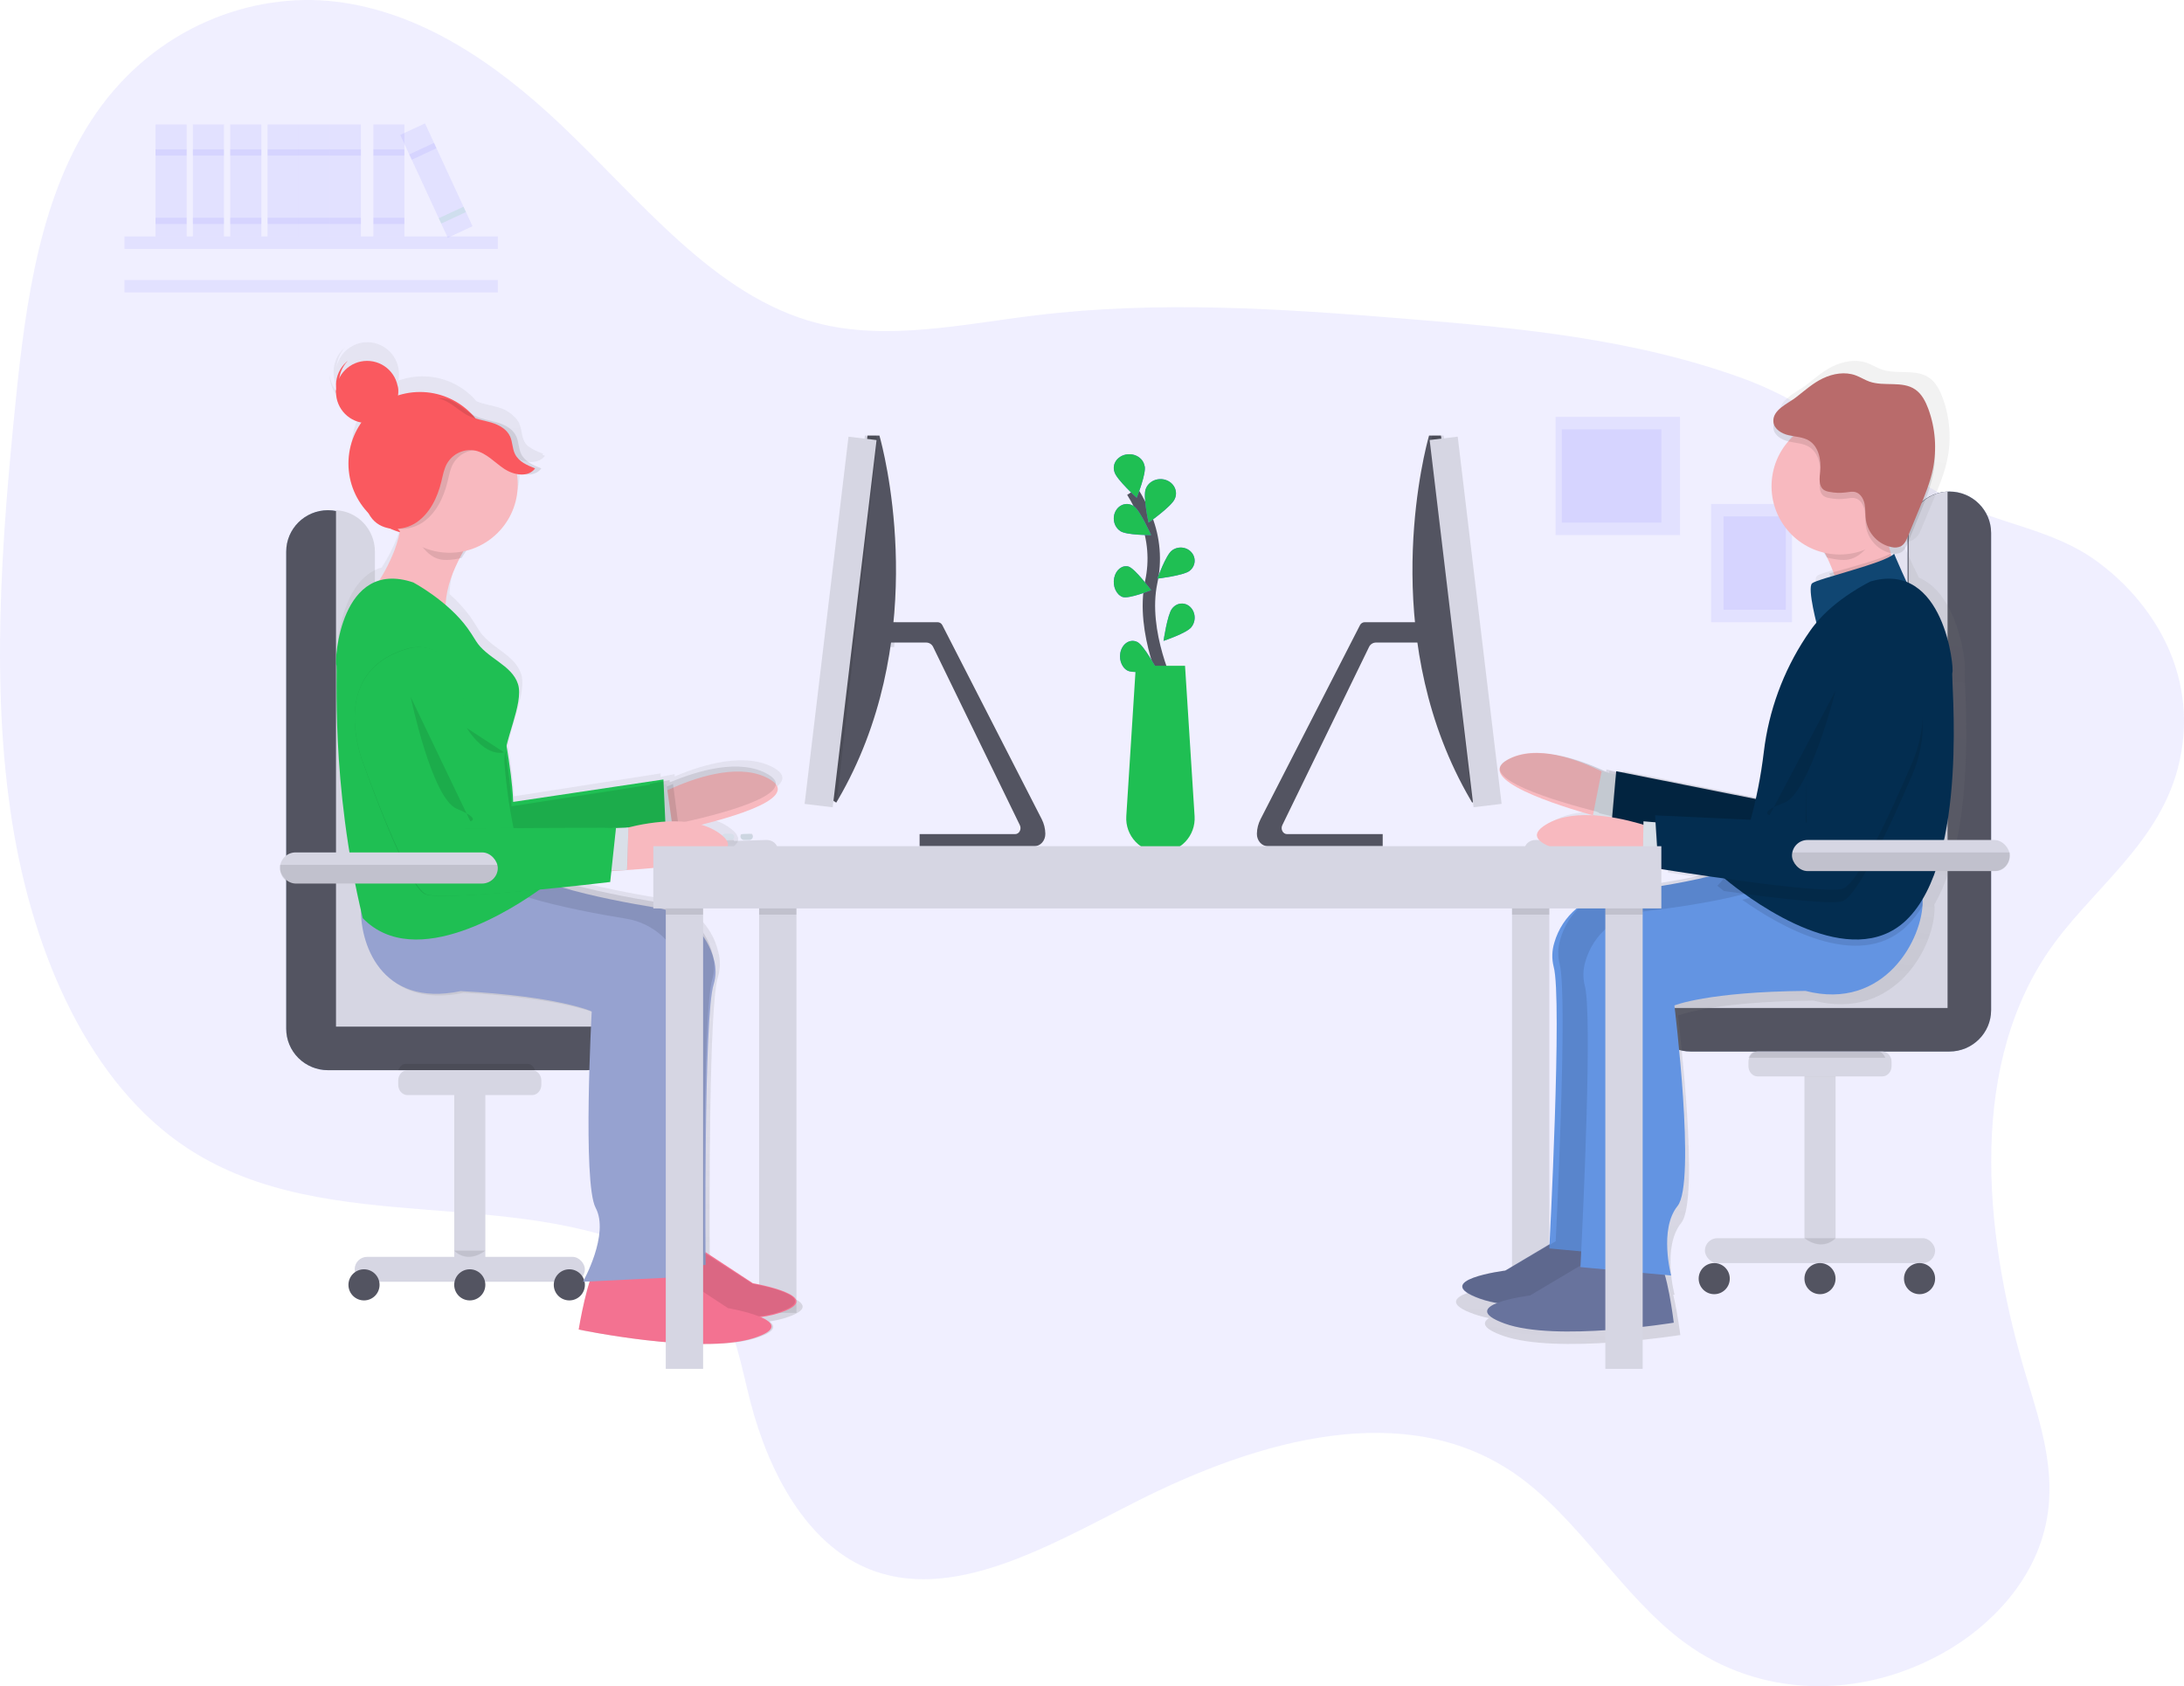 <?xml version="1.0" encoding="UTF-8"?>
<svg width="351px" height="271px" viewBox="0 0 351 271" version="1.1" xmlns="http://www.w3.org/2000/svg" xmlns:xlink="http://www.w3.org/1999/xlink">
    <!-- Generator: Sketch 60 (88103) - https://sketch.com -->
    <title>undraw_co-working_825n</title>
    <desc>Created with Sketch.</desc>
    <defs>
        <linearGradient x1="48.851%" y1="101.416%" x2="53.618%" y2="-1.025%" id="linearGradient-1">
            <stop stop-color="#808080" stop-opacity="0.25" offset="0%"></stop>
            <stop stop-color="#808080" stop-opacity="0.12" offset="54%"></stop>
            <stop stop-color="#808080" stop-opacity="0.1" offset="100%"></stop>
        </linearGradient>
        <linearGradient x1="50.006%" y1="99.993%" x2="50.006%" y2="0.023%" id="linearGradient-2">
            <stop stop-color="#808080" stop-opacity="0.25" offset="0%"></stop>
            <stop stop-color="#808080" stop-opacity="0.12" offset="54%"></stop>
            <stop stop-color="#808080" stop-opacity="0.1" offset="100%"></stop>
        </linearGradient>
    </defs>
    <g id="Page-1" stroke="none" stroke-width="1" fill="none" fill-rule="evenodd">
        <g id="hesiod-contact-us" transform="translate(-263, -637)">
            <g id="2-copy-2" transform="translate(128, 594)">
                <g id="library">
                    <g id="undraw_co-working_825n" transform="translate(135, 43)">
                        <path d="M328.884,153.411 C315.951,172.925 319.224,200.05 325.736,221.535 C327.929,228.727 330.406,236.328 328.934,244.277 C327.133,253.998 319.791,261.485 312.264,265.677 C298.549,273.321 282.628,272.693 270.816,264.046 C260.608,256.571 253.67,243.818 243.253,236.711 C225.841,224.859 202.59,231.2 182.513,241.386 C168.308,248.584 152.713,257.765 139.251,252.006 C129.779,247.953 123.64,237.038 120.589,225.252 C119.117,219.562 118.152,213.363 115.014,208.973 C113.134,206.366 110.629,204.575 108.032,203.12 C84.318,189.691 53.03,199.617 30.087,184.516 C14.604,174.336 5.393,153.869 1.953,132.142 C-1.486,110.416 0.209,87.306 2.508,64.565 C4.14,48.405 6.479,31.118 15.466,18.164 C24.972,4.462 40.392,-1.373 53.992,0.27 C67.592,1.914 79.551,10.051 89.959,19.876 C102.967,32.13 114.819,47.67 131.336,51.925 C142.583,54.831 154.705,52.104 166.526,50.668 C186.29,48.296 205.876,49.615 225.33,51.183 C243.957,52.685 262.704,54.448 280.197,60.851 C292.575,65.382 302.229,74.405 313.834,80.407 C321.398,84.318 329.824,85.003 336.912,90.147 C345.644,96.478 353.362,107.959 350.327,122.145 C347.442,135.652 335.747,143.042 328.884,153.411 Z" id="Path" fill="#6C63FF" opacity="0.1"></path>
                        <rect id="Rectangle" fill="#6C63FF" opacity="0.1" x="275" y="81" width="13" height="19"></rect>
                        <rect id="Rectangle" fill="#6C63FF" opacity="0.1" x="277" y="83" width="10" height="15"></rect>
                        <rect id="Rectangle" fill="#6C63FF" opacity="0.1" x="250" y="67" width="20" height="19"></rect>
                        <rect id="Rectangle" fill="#6C63FF" opacity="0.1" x="251" y="69" width="16" height="15"></rect>
                        <rect id="Rectangle" fill="#6C63FF" opacity="0.1" x="20" y="38" width="60" height="2"></rect>
                        <rect id="Rectangle" fill="#6C63FF" opacity="0.1" x="20" y="45" width="60" height="2"></rect>
                        <rect id="Rectangle" fill="#D6D6E3" x="122" y="142" width="6" height="69"></rect>
                        <path d="M306.587,149.018 L306.587,85.658 C306.589,81.98 309.594,79 313.3,79 L313.3,79 C317.001,79.007 319.998,81.985 320,85.658 L320,162.339 C320,166.018 316.995,169 313.287,169 L271.713,169 C268.005,169 265,166.018 265,162.339 L265,162.339 C265,158.661 268.005,155.679 271.713,155.679 L299.875,155.679 C303.582,155.679 306.587,152.696 306.587,149.018 L306.587,149.018 Z" id="Path" fill="#AEBEE1"></path>
                        <path d="M306.587,149.018 L306.587,85.658 C306.589,81.98 309.594,79 313.3,79 L313.3,79 C317.001,79.007 319.998,81.985 320,85.658 L320,162.339 C320,166.018 316.995,169 313.287,169 L271.713,169 C268.005,169 265,166.018 265,162.339 L265,162.339 C265,158.661 268.005,155.679 271.713,155.679 L299.875,155.679 C303.582,155.679 306.587,152.696 306.587,149.018 L306.587,149.018 Z" id="Path" fill="#535461"></path>
                        <path d="M266,162 C266.188,158.464 269.072,155.695 272.568,155.695 L300.161,155.695 C303.794,155.695 306.738,152.712 306.738,149.033 L306.738,85.659 C306.736,82.102 309.493,79.171 313,79 L313,162 L266,162 Z" id="Path" fill="#D6D6E3"></path>
                        <path d="M59.41,152.006 L59.41,88.659 C59.41,84.988 56.414,82.009 52.713,82 L52.713,82 C49.006,82 46,84.981 46,88.659 L46,165.325 C45.996,167.094 46.701,168.792 47.961,170.044 C49.22,171.296 50.93,172 52.713,172 L94.287,172 C97.994,172 101,169.019 101,165.341 L101,165.341 C101,161.663 97.994,158.681 94.287,158.681 L66.127,158.681 C64.343,158.682 62.632,157.979 61.372,156.726 C60.112,155.474 59.406,153.776 59.41,152.006 Z" id="Path" fill="#AEBEE1"></path>
                        <path d="M59.41,152.006 L59.41,88.659 C59.41,84.988 56.414,82.009 52.713,82 L52.713,82 C49.006,82 46,84.981 46,88.659 L46,165.325 C45.996,167.094 46.701,168.792 47.961,170.044 C49.22,171.296 50.93,172 52.713,172 L94.287,172 C97.994,172 101,169.019 101,165.341 L101,165.341 C101,161.663 97.994,158.681 94.287,158.681 L66.127,158.681 C64.343,158.682 62.632,157.979 61.372,156.726 C60.112,155.474 59.406,153.776 59.41,152.006 Z" id="Path" fill="#535461"></path>
                        <path d="M101,165 C100.812,161.464 97.927,158.695 94.431,158.695 L66.835,158.695 C65.09,158.696 63.416,157.994 62.181,156.744 C60.947,155.495 60.253,153.8 60.253,152.032 L60.253,88.653 C60.253,85.102 57.502,82.175 54,82 L54,165 L101,165 Z" id="Path" fill="#D6D6E3"></path>
                        <rect id="Rectangle" fill="#D6D6E3" x="243" y="142" width="6" height="71"></rect>
                        <rect id="Rectangle" fill="#000000" opacity="0.1" x="122" y="142" width="6" height="5"></rect>
                        <rect id="Rectangle" fill="#000000" opacity="0.1" x="243" y="142" width="6" height="5"></rect>
                        <path d="M144,100 C143.921,101.316 143.821,102.649 143.699,104 L143,104 L143,100 L144,100 Z" id="Path" fill="#000000" opacity="0.1"></path>
                        <path d="M168,133.987 C168.018,135.093 167.229,136 166.251,136 L147.794,136 L147.794,134.056 L163.152,134.056 C163.815,134.056 164.228,133.245 163.895,132.597 L149.969,103.976 C149.768,103.556 149.351,103.284 148.889,103.272 L142,103.272 L142,100 L150.699,100 C151.023,100.008 151.314,100.198 151.455,100.492 L167.42,131.653 C167.788,132.376 167.986,133.174 168,133.987 Z" id="Path" fill="#535461"></path>
                        <path d="M134.656,128.566 L134.4,129 L132,127.39 L139.424,70 L141.335,70 C141.335,70 141.414,70.264 141.542,70.767 C142.822,75.727 149.107,103.817 134.656,128.566 Z" id="Path" fill="#535461"></path>
                        <path d="M141,70.767 L134.506,128.566 L134.264,129 L132,127.39 L139.005,70 L140.808,70 C140.808,70 140.879,70.274 141,70.767 Z" id="Path" fill="#000000" opacity="0.1"></path>
                        <polygon id="Rectangle" fill="#D6D6E3" transform="translate(135.096, 99.965) rotate(-83.17) translate(-135.096, -99.965) " points="105.377 97.701 164.816 97.685 164.815 102.229 105.375 102.244"></polygon>
                        <path d="M114,134.499 C113.998,134.775 113.743,134.998 113.429,135 L112.573,135 C112.258,135 112.002,134.775 112.002,134.499 C111.999,134.479 111.999,134.459 112.002,134.44 C112.037,134.189 112.279,134.001 112.567,134 L113.422,134 C113.683,134.002 113.91,134.159 113.973,134.381 C113.988,134.419 113.997,134.459 114,134.499 L114,134.499 Z" id="Path" fill="#E3EDF9"></path>
                        <path d="M116,134.499 C115.998,134.775 115.743,134.998 115.428,135 L114.572,135 C114.256,135 114,134.775 114,134.499 C114,134.452 114.008,134.405 114.023,134.361 C114.049,134.279 114.098,134.205 114.167,134.147 C114.273,134.052 114.418,133.999 114.569,134 L115.425,134 C115.65,133.999 115.855,134.114 115.95,134.293 C115.982,134.358 115.999,134.428 116,134.499 L116,134.499 Z" id="Path" fill="#E3EDF9"></path>
                        <path d="M118,134.5 C117.998,134.775 117.743,134.998 117.428,135 L116.572,135 C116.256,135 116,134.776 116,134.5 C115.999,134.428 116.016,134.357 116.05,134.292 C116.145,134.116 116.346,134.003 116.569,134 L117.425,134 C117.577,133.999 117.723,134.052 117.83,134.146 C117.938,134.24 117.998,134.367 117.997,134.5 L118,134.5 Z" id="Path" fill="#E3EDF9"></path>
                        <path d="M121,134.499 C120.998,134.775 120.743,134.998 120.428,135 L119.572,135 C119.358,135 119.163,134.896 119.065,134.73 C118.966,134.564 118.981,134.364 119.103,134.211 L119.17,134.147 C119.276,134.052 119.421,133.999 119.572,134 L120.428,134 C120.586,134.002 120.736,134.06 120.843,134.161 C120.943,134.251 121,134.372 121,134.499 L121,134.499 Z" id="Path" fill="#E3EDF9"></path>
                        <path d="M113.983,135 C113.995,135.063 114,135.128 114,135.193 C113.998,135.638 113.743,135.997 113.429,136 L112.573,136 C112.258,136 112.002,135.639 112.002,135.193 C111.999,135.162 111.999,135.13 112.002,135.099 L113.983,135 Z" id="Path" fill="#000000" opacity="0.1"></path>
                        <path d="M115.953,135 C115.983,135.089 115.999,135.185 116,135.282 C115.998,135.677 115.743,135.998 115.428,136 L114.572,136 C114.256,136 114,135.678 114,135.282 C114,135.215 114.008,135.148 114.023,135.084 L115.953,135 Z" id="Path" fill="#000000" opacity="0.1"></path>
                        <path d="M117.913,135 C117.969,135.104 117.999,135.223 118,135.345 C117.998,135.706 117.743,135.998 117.428,136 L116.572,136 C116.256,136 116,135.707 116,135.345 C115.999,135.251 116.016,135.158 116.05,135.073 L117.913,135 Z" id="Path" fill="#000000" opacity="0.1"></path>
                        <path d="M121,134.404 C120.998,134.732 120.743,134.998 120.428,135 L119.572,135 C119.358,135 119.163,134.876 119.065,134.679 C118.966,134.482 118.981,134.245 119.103,134.063 L120.843,134 C120.944,134.108 121.001,134.253 121,134.404 L121,134.404 Z" id="Path" fill="#000000" opacity="0.1"></path>
                        <path d="M124.997,137 L110,137 L110,136.398 C110,135.842 110.499,135.386 111.128,135.368 L123.156,135.001 C123.639,134.986 124.108,135.145 124.455,135.442 C124.803,135.738 124.999,136.145 125,136.572 L124.997,137 Z" id="Path" fill="#D6D6E3"></path>
                        <path d="M202,133.987 C201.982,135.093 202.771,136 203.749,136 L222.22,136 L222.22,134.056 L206.84,134.056 C206.177,134.056 205.763,133.245 206.097,132.597 L220.026,103.976 C220.227,103.556 220.644,103.284 221.106,103.272 L228,103.272 L228,100 L219.305,100 C218.987,100.012 218.701,100.2 218.561,100.489 L202.593,131.65 C202.22,132.373 202.017,133.172 202,133.987 L202,133.987 Z" id="Path" fill="#535461"></path>
                        <path d="M236.345,128.566 L236.602,129 L239,127.39 L231.58,70 L229.67,70 C229.67,70 229.592,70.264 229.464,70.767 C228.182,75.727 221.888,103.817 236.345,128.566 Z" id="Path" fill="#535461"></path>
                        <path d="M230,70.767 L236.494,128.566 L236.736,129 L239,127.39 L231.998,70 L230.195,70 C230.195,70 230.121,70.274 230,70.767 Z" id="Path" fill="#000000" opacity="0.1"></path>
                        <polygon id="Rectangle" fill="#D6D6E3" transform="translate(235.547, 99.959) rotate(-6.83) translate(-235.547, -99.959) " points="233.284 70.24 237.827 70.239 237.811 129.678 233.268 129.679"></polygon>
                        <path d="M256,134.499 C256.002,134.775 256.257,134.998 256.571,135 L257.427,135 C257.742,135 257.998,134.775 257.998,134.499 C258.001,134.479 258.001,134.459 257.998,134.44 C257.963,134.189 257.721,134.001 257.433,134 L256.578,134 C256.317,134.002 256.09,134.159 256.027,134.381 C256.012,134.419 256.003,134.459 256,134.499 L256,134.499 Z" id="Path" fill="#E3EDF9"></path>
                        <path d="M255.001,134.499 C255.003,134.775 255.258,134.998 255.573,135 L256.428,135 C256.58,135 256.725,134.947 256.833,134.853 C256.94,134.759 257,134.632 257,134.499 C257,134.452 256.992,134.405 256.977,134.361 C256.951,134.279 256.902,134.205 256.833,134.147 C256.727,134.052 256.583,133.999 256.432,134 L255.559,134 C255.334,133.999 255.129,134.114 255.034,134.293 C255.008,134.359 254.996,134.429 255.001,134.499 L255.001,134.499 Z" id="Path" fill="#E3EDF9"></path>
                        <path d="M253,134.5 C253.002,134.775 253.257,134.998 253.572,135 L254.428,135 C254.744,135 255,134.776 255,134.5 C255.001,134.428 254.984,134.357 254.95,134.292 C254.855,134.116 254.654,134.003 254.431,134 L253.575,134 C253.423,133.999 253.277,134.052 253.17,134.146 C253.062,134.24 253.002,134.367 253.003,134.5 L253,134.5 Z" id="Path" fill="#E3EDF9"></path>
                        <path d="M250,134.499 C250.002,134.775 250.257,134.998 250.572,135 L251.428,135 C251.642,135 251.837,134.896 251.935,134.73 C252.034,134.564 252.019,134.364 251.897,134.211 L251.83,134.147 C251.724,134.052 251.579,133.999 251.428,134 L250.572,134 C250.414,134.002 250.264,134.06 250.157,134.161 C250.057,134.251 250,134.372 250,134.499 L250,134.499 Z" id="Path" fill="#E3EDF9"></path>
                        <path d="M256.017,135 C256.005,135.063 256,135.128 256,135.193 C256.002,135.638 256.257,135.997 256.571,136 L257.427,136 C257.742,136 257.998,135.639 257.998,135.193 C258.001,135.162 258.001,135.13 257.998,135.099 L256.017,135 Z" id="Path" fill="#000000" opacity="0.1"></path>
                        <path d="M255.047,135 C255.017,135.089 255.001,135.185 255,135.282 C255.002,135.677 255.257,135.998 255.572,136 L256.428,136 C256.744,136 257,135.678 257,135.282 C257,135.215 256.992,135.148 256.977,135.084 L255.047,135 Z" id="Path" fill="#000000" opacity="0.1"></path>
                        <path d="M253.087,135 C253.031,135.104 253.001,135.223 253,135.345 C253.002,135.706 253.257,135.998 253.572,136 L254.428,136 C254.744,136 255,135.707 255,135.345 C255.001,135.251 254.984,135.158 254.95,135.073 L253.087,135 Z" id="Path" fill="#000000" opacity="0.1"></path>
                        <path d="M250,134.404 C250.002,134.732 250.257,134.998 250.572,135 L251.428,135 C251.642,135 251.837,134.876 251.935,134.679 C252.034,134.482 252.019,134.245 251.897,134.063 L250.157,134 C250.056,134.108 249.999,134.253 250,134.404 L250,134.404 Z" id="Path" fill="#000000" opacity="0.1"></path>
                        <path d="M245.003,137 L260,137 L260,136.398 C260,135.842 259.501,135.386 258.872,135.368 L246.844,135.001 C246.361,134.986 245.892,135.145 245.545,135.442 C245.197,135.738 245.001,136.145 245,136.572 L245.003,137 Z" id="Path" fill="#D6D6E3"></path>
                        <path d="M310.87,145.382 C318.097,133.08 315.478,108.264 315.769,107.789 C316.029,107.371 315.033,95.685 308.392,92.83 C307.192,90.444 306.011,87.756 306.011,87.756 C305.895,87.865 305.767,87.961 305.629,88.042 C305.577,87.899 305.526,87.755 305.476,87.608 C305.391,87.36 305.313,87.105 305.234,86.85 C305.42,86.91 305.61,86.958 305.801,86.995 C306.308,87.119 306.841,87.072 307.318,86.86 C307.48,86.772 307.627,86.659 307.753,86.523 C308.276,86.174 308.564,85.546 308.809,84.951 L310.741,80.305 C311.612,78.208 312.489,76.098 312.953,73.875 C313.643,70.53 313.376,67.057 312.182,63.858 C311.725,62.638 311.092,61.419 310.018,60.689 C307.866,59.224 304.871,60.236 302.412,59.378 C301.604,59.095 300.874,58.617 300.066,58.328 C298.321,57.699 296.351,58.036 294.672,58.818 C292.992,59.601 291.633,60.846 290.164,61.962 C289.44,62.519 288.284,63.094 287.432,63.849 C286.605,64.497 285.969,65.279 286.092,66.311 C286.229,67.49 287.467,68.197 288.619,68.474 C288.811,68.518 289.008,68.552 289.202,68.587 C286.419,71.417 285.32,75.505 286.306,79.356 C287.292,83.207 290.219,86.256 294.017,87.388 C294.605,88.496 295.113,89.644 295.539,90.824 C295.596,90.986 295.651,91.148 295.705,91.312 C293.807,91.852 292.322,92.302 292.025,92.55 C291.125,93.299 293.008,99.851 293.008,99.851 C292.529,100.461 292.04,101.156 291.545,101.901 C287.792,107.623 285.415,114.142 284.604,120.944 C284.29,123.431 283.883,125.974 283.366,128.392 L260.915,123.874 L260.868,124.431 L260.333,124.299 L260.333,124.299 L258.647,123.88 L258.582,124.261 L258.325,124.138 C254.149,122.173 247.113,119.664 242.349,122.252 C237.321,124.968 248.172,128.578 255.136,130.498 C252.827,130.612 250.619,131.168 248.871,132.47 C243.821,136.268 258.102,138.245 264.847,138.946 L265.119,138.975 L265.119,139.119 L267.456,139.336 L268.004,139.387 L268.058,140.223 C268.058,140.223 271.403,140.773 275.873,141.44 C270.77,142.719 264.465,143.606 260.085,144.125 C255.443,144.672 251.49,147.916 250.243,152.44 C249.84,153.738 249.801,155.121 250.13,156.44 C251.433,161.008 249.842,194.614 249.482,201.852 L241.227,206.621 C241.227,206.621 228.384,208.193 236.939,211.214 C237.71,211.478 238.498,211.689 239.298,211.843 C238.17,212.573 238.267,213.525 241.591,214.695 C250.152,217.707 270.053,214.563 270.053,214.563 C270.053,214.563 269.618,211.023 268.91,208.08 L269.129,208.099 C269.129,208.099 267.074,200.424 270.191,196.554 C273.308,192.684 269.668,163.228 269.668,163.228 C269.668,163.228 275.125,160.961 291.436,160.813 C304.592,164.202 311.005,152.069 310.914,145.797 C310.885,145.656 310.879,145.511 310.87,145.382 Z" id="Path" fill="url(#linearGradient-1)"></path>
                        <path d="M261,126.002 L259.619,132 C259.619,132 258.377,131.7 256.514,131.187 C250.206,129.434 236.9,125.226 242.234,122.137 C246.831,119.471 253.602,122.064 257.622,124.086 C259.094,124.829 260.199,125.496 260.693,125.809 C260.901,125.936 261,126.002 261,126.002 Z" id="Path" fill="#F8B9BF"></path>
                        <path d="M260.889,128.168 L259.704,132 C259.704,132 258.222,131.735 256,131.281 L257.337,125 C259.093,125.657 260.411,126.247 261,126.524 L260.889,128.168 Z" id="Path" fill="#000000" opacity="0.1"></path>
                        <polygon id="Path" fill="#D9DFE8" points="260.503 132 256 131.049 257.4 124 261 124.759"></polygon>
                        <polygon id="Path" fill="#000000" opacity="0.1" points="260.593 132 259 131.623 259.6 125 261 125.331"></polygon>
                        <path d="M297.56,102.721 C297.56,102.721 290.129,98.446 286.826,110.711 C283.524,122.976 283.212,128.626 283.212,128.626 L259.745,123.953 L259,132.489 C259,132.489 284.091,140.556 287.247,139.97 C290.403,139.383 300.644,122.284 300.644,122.284 C300.644,122.284 309.954,109.032 297.56,102.721 Z" id="Path" fill="#022847"></path>
                        <g id="Group" opacity="0.1" transform="translate(241, 102)" fill="#000000">
                            <path d="M20.251,23.671 L18.855,29.232 C18.855,29.232 17.6,28.954 15.718,28.478 C9.343,26.853 -4.104,22.951 1.286,20.087 C5.933,17.616 12.775,20.02 16.838,21.895 C18.325,22.584 19.442,23.202 19.94,23.492 C20.151,23.609 20.251,23.671 20.251,23.671 Z" id="Path"></path>
                            <path d="M19.859,25.241 L18.855,29.257 C18.855,29.257 17.6,28.979 15.718,28.503 L16.85,21.92 C18.337,22.608 19.454,23.226 19.953,23.517 L19.859,25.241 Z" id="Path"></path>
                            <polygon id="Path" points="19.862 29.637 15.965 28.688 17.176 21.657 20.292 22.414"></polygon>
                            <polygon id="Path" points="19.862 29.637 18.18 29.229 18.814 22.055 20.292 22.414"></polygon>
                            <path d="M57.459,0.822 C57.459,0.822 49.976,-3.435 46.651,8.777 C43.325,20.99 43.012,26.615 43.012,26.615 L19.382,21.963 L18.632,30.462 C18.632,30.462 43.896,38.494 47.075,37.91 C50.253,37.327 60.565,20.301 60.565,20.301 C60.565,20.301 69.939,7.106 57.459,0.822 Z" id="Path"></path>
                        </g>
                        <path d="M251.383,198.573 L241.908,204.207 C241.908,204.207 229.632,205.76 237.81,208.718 C245.988,211.677 265,208.588 265,208.588 C265,208.588 263.943,199.769 262.47,198.538 C260.997,197.307 251.383,198.573 251.383,198.573 Z" id="Path" fill="#68739D"></path>
                        <path d="M288.08,136.143 C288.08,136.143 283.305,138.649 274.823,140.814 C269.852,142.067 263.63,142.957 259.329,143.464 C254.827,143.956 251.066,147.127 249.805,151.493 C249.412,152.753 249.375,154.097 249.696,155.377 C251.11,160.336 249,200.647 249,200.647 L263.573,202 C263.573,202 261.586,194.573 264.603,190.829 C267.621,187.086 264.098,158.592 264.098,158.592 C264.098,158.592 269.378,156.399 285.156,156.255 C299.773,160.014 305.796,143.953 303.54,139.451 C301.283,134.95 288.08,136.143 288.08,136.143 Z" id="Path" fill="#6394E2"></path>
                        <g id="Group" opacity="0.1" transform="translate(235, 135)" fill="#000000">
                            <path d="M16.629,63.547 L7.062,69.175 C7.062,69.175 -5.332,70.726 2.924,73.681 C11.181,76.637 30.377,73.551 30.377,73.551 C30.377,73.551 29.31,64.742 27.823,63.512 C26.336,62.282 16.629,63.547 16.629,63.547 Z" id="Path"></path>
                            <path d="M53.916,0.4 C53.916,0.4 49.156,2.943 40.7,5.139 C35.744,6.41 29.54,7.312 25.253,7.827 C20.765,8.326 17.015,11.543 15.758,15.972 C15.366,17.251 15.329,18.614 15.649,19.913 C17.058,24.944 14.955,65.838 14.955,65.838 L29.484,67.211 C29.484,67.211 27.502,59.676 30.511,55.878 C33.519,52.081 30.007,23.174 30.007,23.174 C30.007,23.174 35.271,20.949 51,20.803 C65.573,24.617 71.577,8.323 69.328,3.756 C67.079,-0.81 53.916,0.4 53.916,0.4 Z" id="Path"></path>
                        </g>
                        <path d="M255.382,202.573 L245.906,208.204 C245.906,208.204 233.635,209.743 241.807,212.713 C249.98,215.683 269,212.583 269,212.583 C269,212.583 267.943,203.769 266.47,202.538 C264.997,201.307 255.382,202.573 255.382,202.573 Z" id="Path" fill="#68739D"></path>
                        <path d="M290.162,159.258 C274.381,159.402 269.1,161.595 269.1,161.595 C269.1,161.595 272.624,190.099 269.606,193.83 C266.588,197.561 268.576,205 268.576,205 L254,203.647 C254,203.647 254.025,203.171 254.066,202.319 C254.415,195.315 255.954,162.801 254.69,158.381 C254.371,157.105 254.409,155.766 254.799,154.51 C256.054,150.138 259.815,146.959 264.322,146.463 C268.62,145.958 274.843,145.081 279.815,143.813 L280.059,143.75 C288.392,141.601 293.074,139.142 293.074,139.142 C293.074,139.142 306.28,137.952 308.537,142.453 C308.855,143.167 309.013,143.942 308.999,144.724 C309.111,150.798 302.9,162.538 290.162,159.258 Z" id="Path" fill="#6394E2"></path>
                        <path d="M267,133.537 L266.471,139 C266.471,139 265.201,138.914 263.312,138.725 C256.861,138.085 243.177,136.283 248.015,132.819 C252.175,129.842 259.198,131.142 263.436,132.347 C264.982,132.79 266.168,133.218 266.697,133.422 C266.892,133.492 267,133.537 267,133.537 Z" id="Path" fill="#F8B9BF"></path>
                        <path d="M307,95.413 C307,95.413 305.126,96.935 302.835,98.606 C300.323,99.196 297.407,99.683 295.305,100 C296.057,97.516 295.605,94.72 294.757,92.27 C293.836,89.71 292.571,87.297 291,85.102 L303.671,81 C302.677,83.612 303.126,86.59 303.97,89.18 C304.715,91.385 305.734,93.48 307,95.413 L307,95.413 Z" id="Path" fill="#F8B9BF"></path>
                        <path d="M268,134.873 L267.57,139 C267.57,139 266.134,138.91 264,138.711 L264.14,132 C265.886,132.466 267.228,132.916 267.825,133.13 L268,134.873 Z" id="Path" fill="#000000" opacity="0.1"></path>
                        <polygon id="Path" fill="#D9DFE8" points="268 139 264 138.66 264.132 132 267.331 132.271"></polygon>
                        <path d="M307,95.343 C307,95.343 305.01,96.888 302.578,98.584 C299.91,99.183 296.814,99.678 294.582,100 C295.38,97.478 294.9,94.64 294,92.153 C297.287,91.207 301.989,89.984 303.786,89 C304.575,91.244 305.656,93.376 307,95.343 L307,95.343 Z" id="Path" fill="#000000" opacity="0.1"></path>
                        <path d="M304.412,89 C304.412,89 306.566,94.166 307.923,96.5 C309.28,98.833 292.158,101 292.158,101 C292.158,101 290.381,94.497 291.23,93.751 C292.079,93.005 302.979,90.511 304.412,89 Z" id="Path" fill="#104672"></path>
                        <path d="M309,145.56 C308.259,146.83 307.337,147.991 306.261,149.009 C298.489,156.191 285.749,148.705 280,144.611 C288.347,142.525 293.037,140.138 293.037,140.138 C293.037,140.138 306.264,138.983 308.524,143.353 C308.848,144.045 309.01,144.799 309,145.56 Z" id="Path" fill="#000000" opacity="0.1"></path>
                        <path d="M306.327,147.921 C297.459,156.333 282.165,145.195 278.042,141.914 C277.373,141.381 277,141.052 277,141.052 C278.629,139.529 280.059,136.301 281.192,132.352 C282.248,128.575 283.011,124.721 283.474,120.826 C284.263,114.241 286.575,107.929 290.226,102.39 C290.706,101.669 291.168,100.995 291.648,100.406 C294.996,96.153 300.622,93.452 300.622,93.452 C312.496,89.986 314.093,107.576 313.776,108.084 C313.46,108.592 316.635,138.141 306.327,147.921 Z" id="Path" fill="#032D50"></path>
                        <path d="M306.985,125.289 C306.985,125.289 299.222,143.778 296.118,144.834 C294.341,145.434 284.85,144.295 277.059,143.209 C276.38,142.68 276,142.353 276,142.353 C277.656,140.84 279.111,137.634 280.262,133.712 L290.296,134.179 C290.296,134.179 289.738,128.532 291.212,115.87 C292.685,103.207 300.856,106.345 300.856,106.345 C314.373,110.762 306.985,125.289 306.985,125.289 Z" id="Path" fill="#000000" opacity="0.1"></path>
                        <polygon id="Path" fill="#000000" opacity="0.1" points="268 139 266.42 138.85 266 132 267.388 132.13"></polygon>
                        <path d="M300.896,104.344 C300.896,104.344 292.759,101.209 291.291,113.87 C289.823,126.53 290.379,132.18 290.379,132.18 L266,131.038 L266.55,139.617 C266.55,139.617 293.083,143.885 296.174,142.833 C299.266,141.781 306.996,123.287 306.996,123.287 C306.996,123.287 314.345,108.758 300.896,104.344 Z" id="Path" fill="#032D50"></path>
                        <path d="M302.516,85.467 C302.145,83.668 304.246,83.692 305,82 L291,85.908 C291.972,87.074 292.839,88.308 293.594,89.596 C294.32,89.789 295.066,89.918 295.82,89.981 C299.158,90.265 300.2,87.327 302.516,85.467 Z" id="Path" fill="#000000" opacity="0.1"></path>
                        <ellipse id="Oval" fill="#F8B9BF" transform="translate(295.666, 78.141) rotate(-84.72) translate(-295.666, -78.141) " cx="295.666" cy="78.141" rx="10.978" ry="10.954"></ellipse>
                        <path d="M285.015,68.848 C285.149,69.993 286.344,70.692 287.455,70.95 C288.567,71.209 289.771,71.221 290.746,71.822 C292.302,72.792 292.723,74.945 292.527,76.796 C292.418,77.841 292.262,79.122 293.109,79.73 C293.375,79.895 293.671,80.002 293.98,80.045 C294.864,80.226 295.77,80.258 296.664,80.139 C297.187,80.07 297.726,79.95 298.221,80.098 C299.036,80.338 299.519,81.206 299.677,82.047 C299.836,82.887 299.749,83.763 299.877,84.609 C300.241,86.78 301.889,88.499 304.023,88.935 C304.512,89.055 305.027,89.008 305.487,88.802 C306.078,88.488 306.38,87.817 306.635,87.191 L308.503,82.67 C309.344,80.634 310.19,78.578 310.639,76.418 C311.304,73.166 311.046,69.789 309.895,66.679 C309.453,65.495 308.843,64.308 307.806,63.597 C305.729,62.171 302.825,63.156 300.465,62.338 C299.684,62.064 298.98,61.598 298.202,61.318 C296.518,60.71 294.616,61.031 292.994,61.796 C291.372,62.561 290.061,63.767 288.635,64.865 C287.399,65.838 284.781,66.868 285.015,68.848 Z" id="Path" fill="#000000" opacity="0.1"></path>
                        <path d="M285.014,67.848 C285.148,68.993 286.344,69.692 287.455,69.95 C288.566,70.209 289.771,70.221 290.746,70.822 C292.302,71.792 292.722,73.945 292.526,75.796 C292.417,76.841 292.262,78.122 293.109,78.73 C293.374,78.895 293.671,79.002 293.98,79.045 C294.863,79.226 295.77,79.258 296.664,79.139 C297.187,79.07 297.725,78.95 298.22,79.098 C299.036,79.338 299.519,80.206 299.677,81.047 C299.836,81.887 299.749,82.763 299.877,83.609 C300.241,85.78 301.889,87.499 304.023,87.935 C304.512,88.055 305.026,88.008 305.486,87.802 C306.078,87.488 306.38,86.817 306.635,86.191 L308.503,81.67 C309.344,79.634 310.19,77.578 310.639,75.418 C311.304,72.166 311.046,68.789 309.895,65.679 C309.453,64.495 308.842,63.308 307.806,62.597 C305.729,61.171 302.825,62.156 300.465,61.338 C299.684,61.064 298.98,60.598 298.202,60.318 C296.517,59.71 294.615,60.031 292.993,60.796 C291.371,61.561 290.061,62.767 288.635,63.865 C287.402,64.838 284.784,65.868 285.014,67.848 Z" id="Path" fill="#B96B6B"></path>
                        <path d="M295,111 C295,111 290.846,127.511 286.711,129.039 C282.575,130.567 284.402,131 284.402,131" id="Path" fill="#000000" opacity="0.1"></path>
                        <rect id="Rectangle" fill="#D6D6E3" x="290" y="171" width="5" height="30"></rect>
                        <rect id="Rectangle" fill="#000000" opacity="0.1" x="290" y="171" width="5" height="2"></rect>
                        <path d="M281,170.649 L281,171.351 C281,171.789 281.157,172.208 281.435,172.517 C281.714,172.826 282.092,173 282.487,173 L302.513,173 C302.908,173 303.286,172.826 303.565,172.517 C303.843,172.208 304,171.789 304,171.351 L304,170.649 C304,169.738 303.334,169 302.513,169 L282.487,169 C282.092,169 281.714,169.174 281.435,169.483 C281.157,169.792 281,170.211 281,170.649 L281,170.649 Z" id="Path" fill="#D6D6E3"></path>
                        <path d="M281,170 L303,170 C302.722,169.366 302.307,168.999 301.869,169 L282.128,169 C281.691,169 281.277,169.367 281,170 L281,170 Z" id="Path" fill="#000000" opacity="0.1"></path>
                        <rect id="Rectangle" fill="#D6D6E3" x="274" y="199" width="37" height="4" rx="2"></rect>
                        <circle id="Oval" fill="#535461" cx="308.5" cy="205.5" r="2.5"></circle>
                        <circle id="Oval" fill="#535461" cx="275.5" cy="205.5" r="2.5"></circle>
                        <circle id="Oval" fill="#535461" cx="292.5" cy="205.5" r="2.5"></circle>
                        <rect id="Rectangle" fill="#D6D6E3" x="288" y="135" width="35" height="5" rx="2.5"></rect>
                        <path d="M295,199 C295,199 293.036,201.25 290,199" id="Path" fill="#000000" opacity="0.1"></path>
                        <path d="M323,137 L323,137.483 C323,138.873 322.004,140 320.775,140 L290.225,140 C288.996,140 288,138.873 288,137.483 L288,137 L323,137 Z" id="Path" fill="#000000" opacity="0.1"></path>
                        <rect id="Rectangle" fill="#D6D6E3" x="258" y="142" width="6" height="78"></rect>
                        <rect id="Rectangle" fill="#000000" opacity="0.1" x="258" y="142" width="6" height="5"></rect>
                        <rect id="Rectangle" fill="#D6D6E3" x="73" y="174" width="5" height="30"></rect>
                        <rect id="Rectangle" fill="#000000" opacity="0.1" x="73" y="173" width="5" height="2"></rect>
                        <path d="M87,173.64 L87,174.346 C87,175.259 86.334,176 85.513,176 L65.487,176 C65.092,176 64.714,175.826 64.435,175.515 C64.157,175.205 64,174.784 64,174.346 L64,173.64 C64.007,172.732 64.671,172 65.487,172 L85.513,172 C85.908,172 86.286,172.174 86.565,172.485 C86.843,172.795 87,173.216 87,173.654 L87,173.64 Z" id="Path" fill="#D6D6E3"></path>
                        <path d="M86,172 L64,172 C64.281,171.358 64.695,170.991 65.131,171 L84.869,171 C85.305,170.991 85.719,171.358 86,172 Z" id="Path" fill="#000000" opacity="0.1"></path>
                        <rect id="Rectangle" fill="#D6D6E3" x="57" y="202" width="37" height="4" rx="2"></rect>
                        <circle id="Oval" fill="#535461" cx="58.5" cy="206.5" r="2.5"></circle>
                        <circle id="Oval" fill="#535461" cx="91.5" cy="206.5" r="2.5"></circle>
                        <circle id="Oval" fill="#535461" cx="75.5" cy="206.5" r="2.5"></circle>
                        <path d="M73,201 C73,201 74.964,203.25 78,201" id="Path" fill="#000000" opacity="0.1"></path>
                        <path d="M188,111 C188,111 183.306,101.652 185.022,93.526 C185.761,90.123 185.472,86.549 184.2,83.341 C183.589,81.823 182.853,80.37 182,79" id="Path" stroke="#535461" stroke-width="2"></path>
                        <path d="M183.963,74.895 C184.257,76.083 182.685,80 182.685,80 C182.685,80 179.404,77.029 179.107,75.841 C178.836,75.05 179.089,74.19 179.761,73.616 C180.434,73.042 181.413,72.851 182.296,73.12 C183.178,73.39 183.816,74.076 183.946,74.895 L183.963,74.895 Z" id="Path" fill="#6C63FF"></path>
                        <path d="M188.804,80.176 C188.322,81.361 184.59,84 184.59,84 C184.59,84 183.654,79.761 184.14,78.582 C184.423,77.783 185.159,77.19 186.058,77.038 C186.958,76.886 187.875,77.199 188.449,77.854 C189.022,78.509 189.16,79.4 188.807,80.176 L188.804,80.176 Z" id="Path" fill="#6C63FF"></path>
                        <path d="M191.159,91.765 C190.199,92.503 186,93 186,93 C186,93 187.368,89.225 188.329,88.486 C188.949,88.002 189.797,87.868 190.55,88.136 C191.304,88.404 191.847,89.033 191.972,89.784 C192.098,90.534 191.788,91.29 191.159,91.765 L191.159,91.765 Z" id="Path" fill="#6C63FF"></path>
                        <path d="M191.455,100.811 C190.709,101.757 187,103 187,103 C187,103 187.614,98.773 188.359,97.83 C188.834,97.191 189.586,96.887 190.322,97.038 C191.058,97.189 191.661,97.771 191.896,98.556 C192.131,99.341 191.961,100.205 191.452,100.811 L191.455,100.811 Z" id="Path" fill="#6C63FF"></path>
                        <path d="M180.044,85.352 C181.032,86.029 185,86 185,86 C185,86 183.246,82.06 182.257,81.383 C181.618,80.918 180.802,80.873 180.125,81.267 C179.448,81.661 179.017,82.43 179.001,83.277 C178.984,84.123 179.383,84.913 180.044,85.339 L180.044,85.352 Z" id="Path" fill="#6C63FF"></path>
                        <path d="M180.404,95.945 C181.459,96.296 185,94.849 185,94.849 C185,94.849 182.434,91.4 181.379,91.056 C180.346,90.774 179.324,91.588 179.062,92.9 C178.8,94.213 179.392,95.556 180.404,95.945 Z" id="Path" fill="#6C63FF"></path>
                        <path d="M181.198,107.77 C182.216,108.332 186,107.687 186,107.687 C186,107.687 183.868,103.78 182.849,103.218 C181.829,102.655 180.633,103.219 180.177,104.477 C179.721,105.735 180.178,107.211 181.198,107.774 L181.198,107.77 Z" id="Path" fill="#6C63FF"></path>
                        <path d="M183.963,74.895 C184.257,76.083 182.685,80 182.685,80 C182.685,80 179.404,77.029 179.107,75.841 C178.836,75.05 179.089,74.19 179.761,73.616 C180.434,73.042 181.413,72.851 182.296,73.12 C183.178,73.39 183.816,74.076 183.946,74.895 L183.963,74.895 Z" id="Path" fill="#1FBF53"></path>
                        <path d="M188.804,80.176 C188.322,81.361 184.59,84 184.59,84 C184.59,84 183.654,79.761 184.14,78.582 C184.423,77.783 185.159,77.19 186.058,77.038 C186.958,76.886 187.875,77.199 188.449,77.854 C189.022,78.509 189.16,79.4 188.807,80.176 L188.804,80.176 Z" id="Path" fill="#1FBF53"></path>
                        <path d="M191.159,91.765 C190.199,92.503 186,93 186,93 C186,93 187.368,89.225 188.329,88.486 C188.949,88.002 189.797,87.868 190.55,88.136 C191.304,88.404 191.847,89.033 191.972,89.784 C192.098,90.534 191.788,91.29 191.159,91.765 L191.159,91.765 Z" id="Path" fill="#1FBF53"></path>
                        <path d="M191.455,100.811 C190.709,101.757 187,103 187,103 C187,103 187.614,98.773 188.359,97.83 C188.834,97.191 189.586,96.887 190.322,97.038 C191.058,97.189 191.661,97.771 191.896,98.556 C192.131,99.341 191.961,100.205 191.452,100.811 L191.455,100.811 Z" id="Path" fill="#1FBF53"></path>
                        <path d="M180.044,85.352 C181.032,86.029 185,86 185,86 C185,86 183.246,82.06 182.257,81.383 C181.618,80.918 180.802,80.873 180.125,81.267 C179.448,81.661 179.017,82.43 179.001,83.277 C178.984,84.123 179.383,84.913 180.044,85.339 L180.044,85.352 Z" id="Path" fill="#1FBF53"></path>
                        <path d="M180.404,95.945 C181.459,96.296 185,94.849 185,94.849 C185,94.849 182.434,91.4 181.379,91.056 C180.346,90.774 179.324,91.588 179.062,92.9 C178.8,94.213 179.392,95.556 180.404,95.945 Z" id="Path" fill="#1FBF53"></path>
                        <path d="M181.198,107.77 C182.216,108.332 186,107.687 186,107.687 C186,107.687 183.868,103.78 182.849,103.218 C181.829,102.655 180.633,103.219 180.177,104.477 C179.721,105.735 180.178,107.211 181.198,107.774 L181.198,107.77 Z" id="Path" fill="#1FBF53"></path>
                        <path d="M186.5,137 L186.5,137 C184.981,137 183.53,136.377 182.49,135.277 C181.451,134.177 180.915,132.698 181.011,131.193 L182.548,107 L190.452,107 L191.989,131.193 C192.085,132.698 191.549,134.177 190.51,135.277 C189.47,136.377 188.019,137 186.5,137 L186.5,137 Z" id="Path" fill="#1FBF53"></path>
                        <rect id="Rectangle" fill="#6C63FF" opacity="0.1" x="25" y="20" width="5" height="18"></rect>
                        <rect id="Rectangle" fill="#6C63FF" opacity="0.1" x="31" y="20" width="5" height="18"></rect>
                        <rect id="Rectangle" fill="#6C63FF" opacity="0.1" x="37" y="20" width="5" height="18"></rect>
                        <rect id="Rectangle" fill="#6C63FF" opacity="0.1" x="43" y="20" width="5" height="18"></rect>
                        <rect id="Rectangle" fill="#6C63FF" opacity="0.1" x="53" y="20" width="5" height="18"></rect>
                        <rect id="Rectangle" fill="#6C63FF" opacity="0.1" x="60" y="20" width="5" height="18"></rect>
                        <rect id="Rectangle" fill="#6C63FF" opacity="0.1" x="25" y="24" width="5" height="1"></rect>
                        <rect id="Rectangle" fill="#6C63FF" opacity="0.1" x="25" y="35" width="5" height="1"></rect>
                        <rect id="Rectangle" fill="#6C63FF" opacity="0.1" x="31" y="24" width="5" height="1"></rect>
                        <rect id="Rectangle" fill="#6C63FF" opacity="0.1" x="31" y="35" width="5" height="1"></rect>
                        <rect id="Rectangle" fill="#6C63FF" opacity="0.1" x="37" y="24" width="5" height="1"></rect>
                        <rect id="Rectangle" fill="#6C63FF" opacity="0.1" x="37" y="35" width="5" height="1"></rect>
                        <rect id="Rectangle" fill="#6C63FF" opacity="0.1" x="43" y="24" width="5" height="1"></rect>
                        <rect id="Rectangle" fill="#6C63FF" opacity="0.1" x="43" y="35" width="5" height="1"></rect>
                        <rect id="Rectangle" fill="#6C63FF" opacity="0.1" x="48" y="24" width="5" height="1"></rect>
                        <rect id="Rectangle" fill="#6C63FF" opacity="0.1" x="48" y="35" width="5" height="1"></rect>
                        <rect id="Rectangle" fill="#6C63FF" opacity="0.1" x="53" y="24" width="5" height="1"></rect>
                        <rect id="Rectangle" fill="#6C63FF" opacity="0.1" x="53" y="35" width="5" height="1"></rect>
                        <rect id="Rectangle" fill="#6C63FF" opacity="0.1" x="60" y="24" width="5" height="1"></rect>
                        <rect id="Rectangle" fill="#6C63FF" opacity="0.1" x="60" y="35" width="5" height="1"></rect>
                        <rect id="Rectangle" fill="#6C63FF" opacity="0.1" x="48" y="20" width="5" height="18"></rect>
                        <polygon id="Rectangle" fill="#6C63FF" opacity="0.1" transform="translate(70.135, 29.019) rotate(-24.84) translate(-70.135, -29.019) " points="67.948 19.918 72.336 19.914 72.321 38.12 67.933 38.124"></polygon>
                        <polygon id="Rectangle" fill="#6C63FF" opacity="0.1" transform="translate(67.964, 24.32) rotate(-24.84) translate(-67.964, -24.32) " points="65.77 23.851 70.159 23.847 70.158 24.789 65.769 24.793"></polygon>
                        <polygon id="Rectangle" fill="#1FBF53" opacity="0.1" transform="translate(72.7, 34.578) rotate(-24.84) translate(-72.7, -34.578) " points="70.506 34.109 74.895 34.105 74.894 35.047 70.505 35.051"></polygon>
                        <path d="M121.989,207.123 L114.063,202.021 C114.023,194.836 113.911,161.476 115.392,157.013 C115.774,155.721 115.796,154.348 115.454,153.044 C114.425,148.509 110.67,145.122 106.119,144.376 C101.828,143.671 95.652,142.516 90.68,141.024 C95.112,140.561 98.434,140.162 98.434,140.162 L98.522,139.334 L101.375,139.195 L101.375,139.073 L101.647,139.057 C108.312,138.657 122.466,137.326 117.656,133.341 C116.007,131.975 113.854,131.33 111.584,131.113 C118.527,129.514 129.378,126.417 124.54,123.505 C119.943,120.742 112.903,122.914 108.702,124.679 L108.443,124.79 L108.396,124.409 L106.718,124.749 L106.718,124.749 L106.185,124.856 L106.16,124.302 L82.615,127.972 C82.43,125.249 82.11,122.538 81.654,119.848 C82.181,116.304 84.633,111.136 83.769,108.363 C82.764,105.143 78.641,104.089 76.907,101.181 C76.452,100.422 75.999,99.711 75.556,99.088 C74.587,97.758 73.473,96.543 72.235,95.465 C72.31,93.595 72.724,91.755 73.457,90.036 C73.927,88.886 74.478,87.771 75.104,86.699 C80.801,85.273 84.414,79.62 83.351,73.795 C84.842,74.44 86.654,74.506 87.586,73.247 L87.143,73.074 C87.187,73.027 87.231,72.98 87.268,72.926 C86.361,72.577 85.397,72.18 84.686,71.545 C84.506,71.34 84.354,71.113 84.233,70.868 C83.803,69.987 83.853,68.929 83.441,68.035 C83.247,67.628 82.972,67.266 82.633,66.971 C81.911,66.226 80.997,65.699 79.995,65.448 C78.869,65.118 77.684,64.951 76.604,64.504 C73.598,60.98 68.792,59.617 64.406,61.042 L64.016,61.177 C64.58,58.436 62.863,55.746 60.158,55.128 C57.453,54.51 54.756,56.193 54.095,58.911 C54.194,57.764 54.673,56.684 55.455,55.845 C55.374,55.914 55.289,55.981 55.211,56.053 C54.228,56.986 53.652,58.276 53.61,59.637 C53.569,60.999 54.065,62.322 54.99,63.314 L55.08,63.402 C55.44,63.847 55.872,64.228 56.356,64.529 C54.538,63.881 53.238,62.252 53,60.321 C53,60.428 53,60.535 53,60.636 C53.079,62.002 53.694,63.28 54.71,64.186 C55.726,65.093 57.058,65.552 58.411,65.464 L58.552,65.448 L58.477,65.552 C55.491,69.984 55.917,75.907 59.506,79.857 C59.713,80.335 59.989,80.781 60.323,81.179 C60.441,81.315 60.567,81.443 60.701,81.563 C61.555,82.472 62.723,83.016 63.963,83.08 C64.171,83.33 64.393,83.57 64.628,83.801 C64.422,84.684 64.153,85.55 63.823,86.394 C63.158,88.074 62.331,89.684 61.353,91.2 C54.616,93.133 54.023,104.678 54.266,105.115 C54.556,105.638 53.262,123.767 58.252,145.667 C58.047,151.927 61.665,162.279 74.508,159.55 C90.571,160.415 95.839,162.899 95.839,162.899 C95.839,162.899 94.314,191.09 96.491,195.194 C97.854,197.766 96.887,201.543 95.867,204.209 C95.489,204.868 95.188,205.569 94.969,206.299 C94.657,206.963 94.429,207.366 94.429,207.366 L94.648,207.366 C93.824,210.252 93.241,213.736 93.241,213.736 C93.241,213.736 112.713,217.724 121.278,215.114 C124.602,214.101 124.74,213.163 123.661,212.389 C124.455,212.271 125.241,212.097 126.012,211.869 C134.583,209.26 121.989,207.123 121.989,207.123 Z" id="Path" fill="url(#linearGradient-2)"></path>
                        <path d="M79,74.5 C79,80.851 73.851,86 67.5,86 C61.149,86 56,80.851 56,74.5 C56,68.149 61.149,63 67.5,63 C70.55,63 73.475,64.212 75.632,66.368 C77.788,68.525 79,71.45 79,74.5 Z" id="Path" fill="#FA595F"></path>
                        <path d="M105,128.163 L106.13,134 C106.13,134 107.386,133.766 109.247,133.359 C115.601,131.966 129.029,128.525 123.829,125.315 C119.356,122.556 112.506,124.725 108.42,126.487 C106.922,127.128 105.795,127.724 105.291,128.003 C105.102,128.102 105,128.163 105,128.163 Z" id="Path" fill="#F8B9BF"></path>
                        <path d="M105.028,129.096 L105.848,133 C105.848,133 107.119,132.782 109,132.403 L108.164,126 C106.649,126.597 105.51,127.152 105,127.412 L105.028,129.096 Z" id="Path" fill="#000000" opacity="0.1"></path>
                        <polygon id="Path" fill="#D9DFE8" points="104.106 133 108 132.309 107.118 126 104 126.554"></polygon>
                        <polygon id="Path" fill="#000000" opacity="0.1" points="104.118 133 106 132.687 105.656 126 104 126.273"></polygon>
                        <path d="M69.022,102.592 C69.022,102.592 76.787,98.678 79.609,110.978 C82.431,123.278 82.472,128.884 82.472,128.884 L106.625,125.275 L107,133.765 C107,133.765 81.041,140.667 77.85,139.947 C74.659,139.227 64.972,121.837 64.972,121.837 C64.972,121.837 56.096,108.313 69.022,102.592 Z" id="Path" fill="#1FBF53"></path>
                        <g id="Group" opacity="0.1" transform="translate(62, 102)" fill="#000000">
                            <path d="M42.436,25.284 L43.58,31.014 C43.58,31.014 44.852,30.785 46.736,30.385 C53.171,29.017 66.767,25.639 61.502,22.488 C56.973,19.78 50.036,21.909 45.899,23.639 C44.382,24.268 43.241,24.853 42.73,25.127 C42.539,25.224 42.436,25.284 42.436,25.284 Z" id="Path"></path>
                            <path d="M42.759,26.901 L43.58,31.014 C43.58,31.014 44.852,30.785 46.736,30.385 L45.899,23.639 C44.382,24.268 43.241,24.853 42.73,25.127 L42.759,26.901 Z" id="Path"></path>
                            <polygon id="Path" points="42.561 31.37 46.491 30.58 45.601 23.375 42.454 24.007"></polygon>
                            <polygon id="Path" points="42.561 31.37 44.257 31.027 43.946 23.708 42.454 24.007"></polygon>
                            <path d="M6.961,0.711 C6.961,0.711 14.612,-3.29 17.392,9.281 C20.173,21.853 20.213,27.583 20.213,27.583 L44.009,23.894 L44.379,32.571 C44.379,32.571 18.803,39.626 15.659,38.89 C12.515,38.154 2.971,20.381 2.971,20.381 C2.971,20.381 -5.773,6.558 6.961,0.711 Z" id="Path"></path>
                        </g>
                        <path d="M111.474,199.987 L120.992,206.237 C120.992,206.237 133.578,208.418 125.017,211.093 C116.456,213.767 97,209.678 97,209.678 C97,209.678 98.478,200.618 100.052,199.418 C101.625,198.217 111.474,199.987 111.474,199.987 Z" id="Path" fill="#F37291"></path>
                        <path d="M77.18,137.352 C77.18,137.352 81.842,140.059 90.227,142.587 C95.142,144.07 101.325,145.216 105.597,145.912 C110.08,146.603 113.7,149.933 114.763,154.34 C115.098,155.607 115.078,156.942 114.703,158.199 C113.073,163.075 113.404,203.298 113.404,203.298 L98.777,204 C98.777,204 101.091,196.692 98.24,192.834 C95.389,188.975 100.164,160.765 100.164,160.765 C100.164,160.765 94.983,158.348 79.213,157.509 C64.433,160.63 59.121,144.351 61.575,139.968 C64.03,135.585 77.18,137.352 77.18,137.352 Z" id="Path" fill="#96A2D0"></path>
                        <g id="Group" opacity="0.1" transform="translate(61, 136)" fill="#000000">
                            <path d="M50.653,64.371 L59.94,70.338 C59.94,70.338 72.22,72.42 63.867,74.973 C55.514,77.526 36.531,73.623 36.531,73.623 C36.531,73.623 37.973,64.974 39.508,63.827 C41.044,62.681 50.653,64.371 50.653,64.371 Z" id="Path"></path>
                            <path d="M16.223,0.364 C16.223,0.364 20.854,3.087 29.182,5.631 C34.065,7.123 40.206,8.275 44.45,8.976 C48.902,9.671 52.498,13.021 53.553,17.455 C53.887,18.73 53.866,20.073 53.495,21.337 C51.875,26.242 52.204,66.707 52.204,66.707 L37.675,67.414 C37.675,67.414 39.974,60.062 37.142,56.18 C34.31,52.299 39.052,23.918 39.052,23.918 C39.052,23.918 33.906,21.487 18.242,20.642 C3.561,23.783 -1.715,7.405 0.723,2.996 C3.161,-1.413 16.223,0.364 16.223,0.364 Z" id="Path"></path>
                        </g>
                        <path d="M107.474,203.987 L116.992,210.237 C116.992,210.237 129.578,212.418 121.017,215.093 C112.456,217.767 93,213.678 93,213.678 C93,213.678 94.478,204.618 96.052,203.418 C97.625,202.217 107.474,203.987 107.474,203.987 Z" id="Path" fill="#F37291"></path>
                        <path d="M74.04,159.287 C89.89,160.131 95.097,162.559 95.097,162.559 C95.097,162.559 93.594,190.104 95.725,194.112 C98.001,198.366 93.691,206 93.691,206 L108.393,205.294 C108.393,205.294 108.393,204.818 108.393,203.964 C108.349,196.945 108.242,164.35 109.702,159.98 C110.078,158.718 110.099,157.377 109.762,156.104 C108.693,151.675 105.054,148.331 100.549,147.635 C96.252,146.939 90.041,145.787 85.101,144.298 L84.859,144.222 C76.582,141.713 71.99,139.038 71.99,139.038 C71.99,139.038 62.2,138.36 59.749,142.764 C59.435,143.335 58.082,144.457 58.026,145.364 C57.659,151.43 61.114,162.007 74.04,159.287 Z" id="Path" fill="#96A2D0"></path>
                        <path d="M97,134.173 L97.276,140 C97.276,140 98.552,139.965 100.455,139.849 C106.945,139.457 120.732,138.157 116.048,134.261 C112.02,130.912 104.925,131.979 100.628,133.068 C99.051,133.47 97.84,133.872 97.313,134.064 C97.108,134.133 97,134.173 97,134.173 Z" id="Path" fill="#F8B9BF"></path>
                        <path d="M60,94.712 C60,94.712 61.859,96.37 64.165,98.204 C66.737,98.929 69.743,99.574 71.89,100 C71.224,97.387 71.816,94.549 72.798,92.051 C73.864,89.452 75.279,87.022 77,84.832 L64.078,80 C64.992,82.742 64.388,85.804 63.406,88.424 C62.538,90.664 61.394,92.778 60,94.712 Z" id="Path" fill="#F8B9BF"></path>
                        <path d="M97,135.776 L97.223,140 C97.223,140 98.661,139.965 100.805,139.848 L101,133 C99.223,133.406 97.859,133.811 97.265,134.005 L97,135.776 Z" id="Path" fill="#000000" opacity="0.1"></path>
                        <polygon id="Path" fill="#D9DFE8" points="96 140 100.776 139.82 101 133 97.178 133.145"></polygon>
                        <path d="M58.303,147.567 C66.804,156.33 82.657,145.916 86.92,142.831 C87.613,142.329 88,142.02 88,142.02 C86.426,140.431 83.907,138.961 82.94,134.98 C82.018,130.918 81.393,126.795 81.07,122.643 C80.809,119.35 84.241,113.078 83.249,109.95 C82.257,106.822 78.173,105.795 76.457,102.964 C76.007,102.227 75.56,101.534 75.119,100.928 C71.952,96.558 66.432,93.614 66.432,93.614 C54.672,89.634 53.75,106.285 54.043,106.803 C54.335,107.322 52.991,125.677 58.303,147.567 Z" id="Path" fill="#1FBF53"></path>
                        <path d="M58.606,123.316 C58.606,123.316 65.346,142.515 68.319,143.725 C70.022,144.418 79.309,143.671 86.934,142.906 C87.618,142.394 88,142.08 88,142.08 C86.446,140.462 85.182,137.129 84.231,133.081 L74.447,133.116 C74.447,133.116 75.239,127.396 74.363,114.403 C73.487,101.41 65.399,104.266 65.399,104.266 C52.06,108.178 58.606,123.316 58.606,123.316 Z" id="Path" fill="#000000" opacity="0.1"></path>
                        <polygon id="Path" fill="#000000" opacity="0.1" points="96 140 98.066 139.922 99 133 97.181 133.069"></polygon>
                        <path d="M65.535,104.263 C65.535,104.263 73.746,101.425 74.646,114.401 C75.546,127.377 74.741,133.116 74.741,133.116 L99,133.027 L98.068,141.754 C98.068,141.754 71.542,144.932 68.51,143.727 C65.479,142.523 58.635,123.318 58.635,123.318 C58.635,123.318 51.975,108.175 65.535,104.263 Z" id="Path" fill="#1FBF53"></path>
                        <path d="M65.349,84.84 C65.815,82.92 63.671,82.859 63,81 L77,85.799 C75.957,87.018 75.017,88.314 74.188,89.674 C73.442,89.851 72.68,89.959 71.913,89.994 C68.51,90.154 67.601,86.945 65.349,84.84 Z" id="Path" fill="#000000" opacity="0.1"></path>
                        <ellipse id="Oval" fill="#F8B9BF" transform="translate(72.255, 77.861) rotate(-2.75) translate(-72.255, -77.861) " cx="72.255" cy="77.861" rx="10.954" ry="10.978"></ellipse>
                        <path d="M66,112 C66,112 69.393,128.313 73.399,129.979 C77.405,131.645 75.589,132 75.589,132" id="Path" fill="#000000" opacity="0.1"></path>
                        <path d="M81,120.91 C81,120.91 78.228,121.945 75,117" id="Path" fill="#000000" opacity="0.1"></path>
                        <circle id="Oval" fill="#FA595F" cx="59" cy="63" r="5"></circle>
                        <path d="M55.889,64.958 C54.01,63.002 54.01,59.957 55.889,58 C55.804,58.067 55.719,58.134 55.641,58.207 C53.545,60.131 53.443,63.35 55.413,65.397 C57.383,67.444 60.68,67.544 62.775,65.62 C62.857,65.547 62.928,65.467 63,65.391 C60.884,67.101 57.771,66.912 55.889,64.958 Z" id="Path" fill="#FA595F"></path>
                        <path d="M59.267,66.444 C56.631,66.585 54.325,64.883 54,62.556 C54,62.647 54,62.739 54,62.833 C54.112,64.418 55.167,65.829 56.768,66.536 C58.37,67.242 60.274,67.136 61.764,66.258 C63.253,65.38 64.102,63.863 63.99,62.278 C63.99,62.183 63.968,62.094 63.956,62 C63.961,64.349 61.907,66.296 59.267,66.444 Z" id="Path" fill="#FA595F"></path>
                        <path d="M76.24,66.797 C77.391,67.379 78.709,67.54 79.943,67.908 C81.177,68.275 82.436,68.946 82.979,70.142 C83.377,71.022 83.331,72.063 83.748,72.933 C84.346,74.199 85.729,74.782 87,75.279 C85.908,76.782 83.563,76.374 82.032,75.351 C80.502,74.329 79.184,72.819 77.404,72.424 C75.604,72.06 73.775,72.894 72.834,74.509 C72.346,75.386 72.173,76.408 71.933,77.383 C71.316,79.953 70.081,82.51 67.921,83.969 C65.761,85.428 62.543,85.419 60.849,83.422 C59.862,82.257 59.531,80.671 59.238,79.159 C59.071,78.453 58.992,77.729 59.001,77.003 C59.099,75.187 60.278,73.639 61.469,72.291 C62.873,70.708 64.367,69.189 65.86,67.68 C67.15,66.376 68.637,64.167 70.581,64.012 C72.821,63.828 74.404,65.876 76.24,66.797 Z" id="Path" fill="#000000" opacity="0.1"></path>
                        <path d="M75.24,66.797 C76.391,67.379 77.709,67.54 78.943,67.908 C80.177,68.275 81.436,68.946 81.979,70.142 C82.377,71.022 82.331,72.063 82.748,72.933 C83.346,74.199 84.729,74.782 86,75.279 C84.908,76.782 82.563,76.374 81.032,75.351 C79.502,74.329 78.184,72.819 76.404,72.424 C74.604,72.06 72.775,72.894 71.834,74.509 C71.346,75.386 71.173,76.408 70.933,77.383 C70.316,79.953 69.081,82.51 66.921,83.969 C64.761,85.428 61.543,85.419 59.849,83.422 C58.862,82.257 58.531,80.671 58.238,79.159 C58.071,78.453 57.992,77.729 58.001,77.003 C58.099,75.187 59.278,73.639 60.469,72.291 C61.873,70.708 63.367,69.189 64.86,67.68 C66.15,66.376 67.637,64.167 69.581,64.012 C71.821,63.828 73.404,65.876 75.24,66.797 Z" id="Path" fill="#FA595F"></path>
                        <rect id="Rectangle" fill="#D6D6E3" x="45" y="137" width="35" height="5" rx="2.5"></rect>
                        <path d="M45,139 L45,139.483 C45,140.873 45.996,142 47.225,142 L77.775,142 C79.004,142 80,140.873 80,139.483 L80,139 L45,139 Z" id="Path" fill="#000000" opacity="0.1"></path>
                        <rect id="Rectangle" fill="#D6D6E3" x="107" y="142" width="6" height="78"></rect>
                        <rect id="Rectangle" fill="#000000" opacity="0.1" x="107" y="142" width="6" height="5"></rect>
                        <rect id="Rectangle" fill="#D6D6E3" x="105" y="136" width="162" height="10"></rect>
                    </g>
                </g>
            </g>
        </g>
    </g>
</svg>